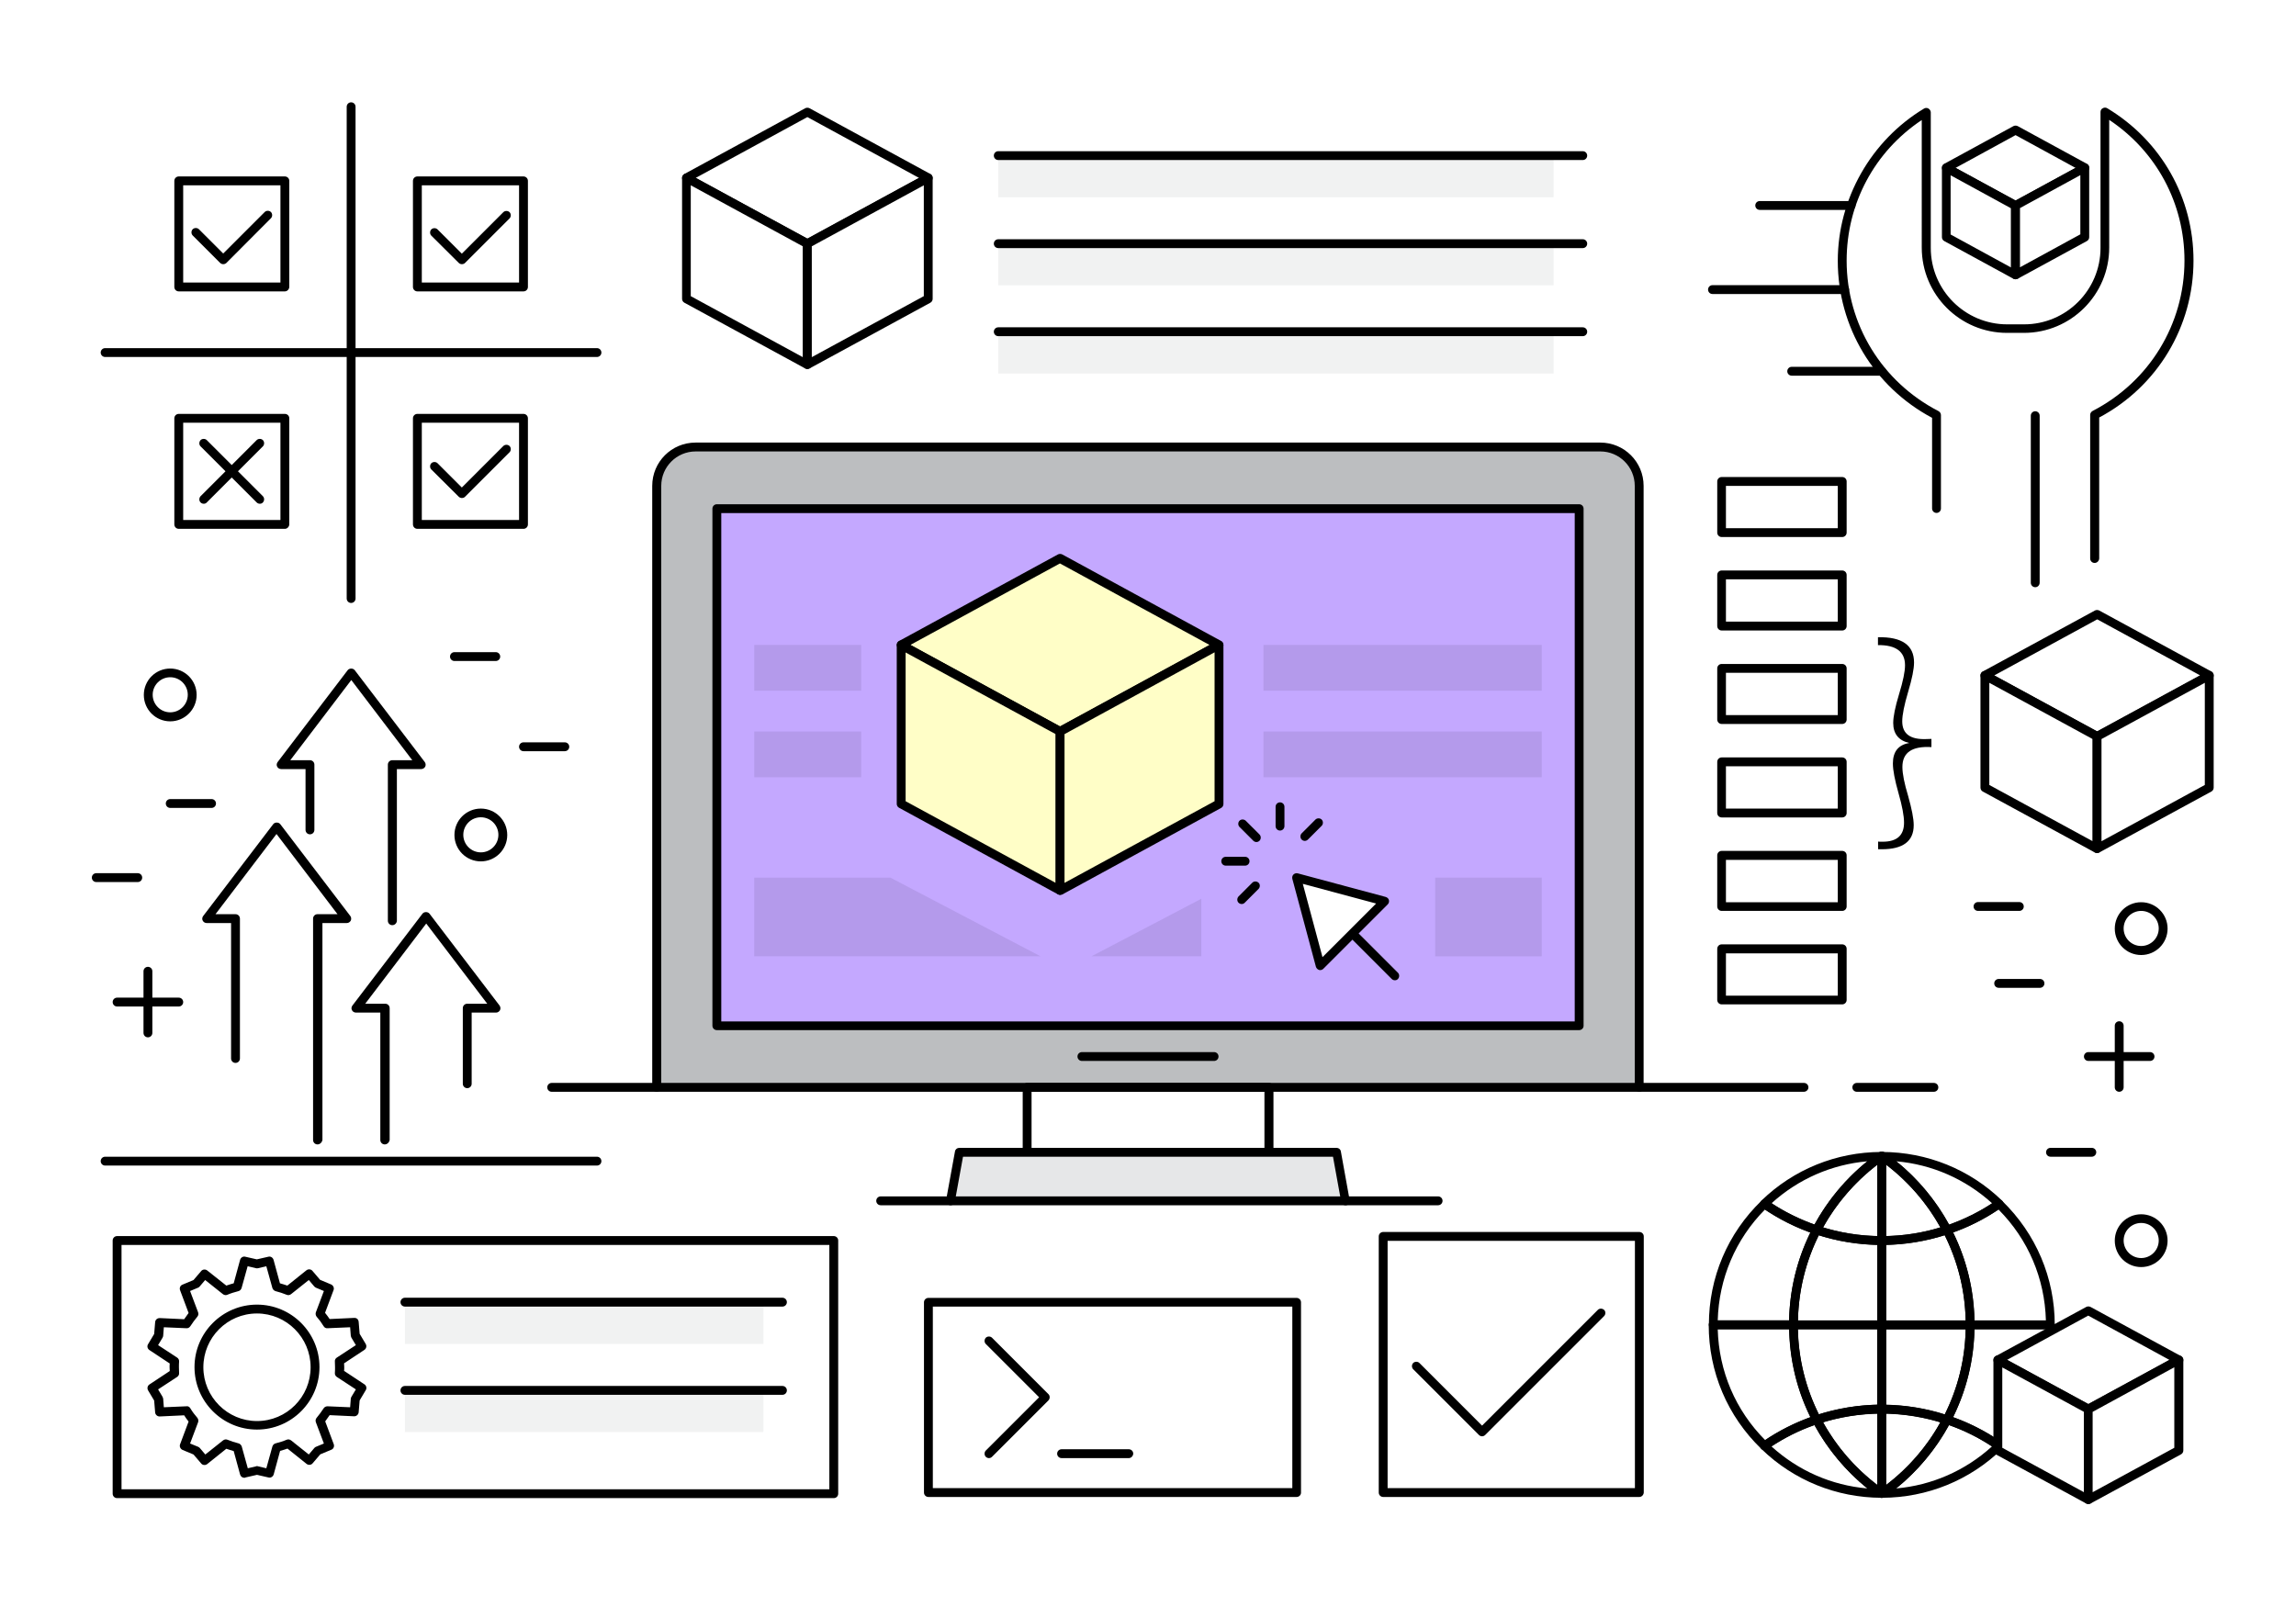 <?xml version="1.0" encoding="utf-8"?>
<!-- Generator: Adobe Illustrator 16.0.0, SVG Export Plug-In . SVG Version: 6.00 Build 0)  -->
<!DOCTYPE svg PUBLIC "-//W3C//DTD SVG 1.1//EN" "http://www.w3.org/Graphics/SVG/1.1/DTD/svg11.dtd">
<svg version="1.1" id="Layer_1" xmlns="http://www.w3.org/2000/svg" xmlns:xlink="http://www.w3.org/1999/xlink" x="0px" y="0px"
	 width="1400px" height="980px" viewBox="0 0 1400 980" enable-background="new 0 0 1400 980" xml:space="preserve">
<g>
	<g>
		<g>
			<rect fill="#FFFFFF" width="1400" height="980"/>
		</g>
	</g>
	<g>
		<path fill="#BCBEC0" d="M999.6,663.1V296.3c0-13.1-10.7-23.7-23.7-23.7H424.2c-13,0-23.7,10.7-23.7,23.7v366.8H999.6z"/>
		<path d="M999.6,665.8H400.4c-1.5,0-2.7-1.2-2.7-2.7V296.3c0-14.6,11.8-26.4,26.4-26.4h551.7c14.6,0,26.4,11.8,26.4,26.4v366.8
			C1002.2,664.6,1001,665.8,999.6,665.8z M403.1,660.4h593.7V296.3c0-11.6-9.4-21-21-21H424.2c-11.6,0-21,9.4-21,21V660.4z"/>
	</g>
	<g>
		<rect x="437.1" y="310.2" fill="#C4A8FF" width="525.8" height="315.4"/>
		<path d="M962.9,628.2H437.1c-1.5,0-2.7-1.2-2.7-2.7V310.2c0-1.5,1.2-2.7,2.7-2.7h525.8c1.5,0,2.7,1.2,2.7,2.7v315.4
			C965.6,627,964.4,628.2,962.9,628.2z M439.8,622.9h520.4v-310H439.8V622.9z"/>
	</g>
	<g>
		<g>
			<polygon fill="#FFFEC7" points="549.5,393.3 646.4,446.1 743.2,393.3 646.4,340.6 			"/>
			<path d="M646.4,448.8c-0.4,0-0.9-0.1-1.3-0.3l-96.9-52.8c-0.9-0.5-1.4-1.4-1.4-2.4s0.5-1.9,1.4-2.4l96.9-52.8
				c0.8-0.4,1.8-0.4,2.6,0l96.9,52.8c0.9,0.5,1.4,1.4,1.4,2.4s-0.5,1.9-1.4,2.4l-96.9,52.8C647.3,448.7,646.8,448.8,646.4,448.8z
				 M555.1,393.3l91.2,49.7l91.2-49.7l-91.2-49.7L555.1,393.3z"/>
		</g>
		<g>
			<polygon fill="#FFFEC7" points="549.5,393.3 549.5,490.2 646.4,543 646.4,446.1 			"/>
			<path d="M646.4,545.7c-0.4,0-0.9-0.1-1.3-0.3l-96.9-52.8c-0.9-0.5-1.4-1.4-1.4-2.4v-96.9c0-0.9,0.5-1.8,1.3-2.3
				c0.8-0.5,1.8-0.5,2.7-0.1l96.9,52.8c0.9,0.5,1.4,1.4,1.4,2.4V543c0,1-0.5,1.8-1.3,2.3C647.3,545.5,646.9,545.7,646.4,545.7z
				 M552.2,488.6l91.5,49.8v-90.7l-91.5-49.8V488.6z"/>
		</g>
		<g>
			<polygon fill="#FFFEC7" points="646.4,543 743.2,490.2 743.2,393.3 646.4,446.1 			"/>
			<path d="M646.4,545.7c-0.5,0-0.9-0.1-1.4-0.4c-0.8-0.5-1.3-1.4-1.3-2.3v-96.9c0-1,0.5-1.9,1.4-2.4L742,391
				c0.8-0.4,1.8-0.4,2.7,0.1c0.8,0.5,1.3,1.4,1.3,2.3v96.9c0,1-0.5,1.9-1.4,2.4l-96.9,52.8C647.3,545.5,646.8,545.7,646.4,545.7z
				 M649.1,447.7v90.7l91.5-49.8v-90.8L649.1,447.7z"/>
		</g>
	</g>
	<g>
		<g>
			<polygon fill="#FFFFFF" points="418.5,108.5 492.3,148.6 566,108.5 492.3,68.3 			"/>
			<path d="M492.3,151.3c-0.4,0-0.9-0.1-1.3-0.3l-73.7-40.1c-0.9-0.5-1.4-1.4-1.4-2.4s0.5-1.9,1.4-2.4L491,66c0.8-0.4,1.8-0.4,2.6,0
				l73.7,40.1c0.9,0.5,1.4,1.4,1.4,2.4s-0.5,1.9-1.4,2.4L493.6,151C493.2,151.2,492.7,151.3,492.3,151.3z M424.2,108.5l68.1,37.1
				l68.1-37.1l-68.1-37.1L424.2,108.5z"/>
		</g>
		<g>
			<polygon fill="#FFFFFF" points="418.5,108.5 418.5,182.2 492.3,222.3 492.3,148.6 			"/>
			<path d="M492.3,225c-0.4,0-0.9-0.1-1.3-0.3l-73.7-40.1c-0.9-0.5-1.4-1.4-1.4-2.4v-73.7c0-0.9,0.5-1.8,1.3-2.3
				c0.8-0.5,1.8-0.5,2.7-0.1l73.7,40.1c0.9,0.5,1.4,1.4,1.4,2.4v73.7c0,1-0.5,1.8-1.3,2.3C493.2,224.9,492.7,225,492.3,225z
				 M421.2,180.6l68.3,37.2v-67.6L421.2,113V180.6z"/>
		</g>
		<g>
			<polygon fill="#FFFFFF" points="492.3,222.3 566,182.2 566,108.5 492.3,148.6 			"/>
			<path d="M492.3,225c-0.5,0-0.9-0.1-1.4-0.4c-0.8-0.5-1.3-1.4-1.3-2.3v-73.7c0-1,0.5-1.9,1.4-2.4l73.7-40.1
				c0.8-0.4,1.8-0.4,2.7,0.1c0.8,0.5,1.3,1.4,1.3,2.3v73.7c0,1-0.5,1.9-1.4,2.4l-73.7,40.1C493.1,224.9,492.7,225,492.3,225z
				 M495,150.2v67.6l68.3-37.2V113L495,150.2z"/>
		</g>
	</g>
	<g>
		<g>
			<polygon fill="#FFFFFF" points="1210.4,411.9 1278.7,449.1 1347.1,411.9 1278.7,374.7 			"/>
			<path d="M1278.7,451.8c-0.4,0-0.9-0.1-1.3-0.3l-68.4-37.2c-0.9-0.5-1.4-1.4-1.4-2.4c0-1,0.5-1.9,1.4-2.4l68.4-37.2
				c0.8-0.4,1.8-0.4,2.6,0l68.4,37.2c0.9,0.5,1.4,1.4,1.4,2.4c0,1-0.5,1.9-1.4,2.4l-68.4,37.2
				C1279.6,451.7,1279.2,451.8,1278.7,451.8z M1216,411.9l62.8,34.2l62.8-34.2l-62.8-34.2L1216,411.9z"/>
		</g>
		<g>
			<polygon fill="#FFFFFF" points="1210.4,411.9 1210.4,480.3 1278.7,517.5 1278.7,449.1 			"/>
			<path d="M1278.7,520.2c-0.4,0-0.9-0.1-1.3-0.3l-68.4-37.2c-0.9-0.5-1.4-1.4-1.4-2.4v-68.4c0-0.9,0.5-1.8,1.3-2.3
				c0.8-0.5,1.8-0.5,2.7-0.1l68.4,37.2c0.9,0.5,1.4,1.4,1.4,2.4v68.4c0,1-0.5,1.8-1.3,2.3C1279.7,520.1,1279.2,520.2,1278.7,520.2z
				 M1213,478.7l63,34.3v-62.3l-63-34.3V478.7z"/>
		</g>
		<g>
			<polygon fill="#FFFFFF" points="1278.7,517.5 1347.1,480.3 1347.1,411.9 1278.7,449.1 			"/>
			<path d="M1278.7,520.2c-0.5,0-1-0.1-1.4-0.4c-0.8-0.5-1.3-1.4-1.3-2.3v-68.4c0-1,0.5-1.9,1.4-2.4l68.4-37.2
				c0.8-0.4,1.8-0.4,2.7,0.1c0.8,0.5,1.3,1.4,1.3,2.3v68.4c0,1-0.5,1.9-1.4,2.4l-68.4,37.2C1279.6,520.1,1279.2,520.2,1278.7,520.2z
				 M1281.4,450.7V513l63-34.3v-62.3L1281.4,450.7z"/>
		</g>
	</g>
	<g>
		<g>
			<path d="M850.5,597.8c-0.7,0-1.4-0.3-1.9-0.8l-25.9-25.9c-1-1-1-2.8,0-3.8c1-1,2.7-1,3.8,0l25.9,25.9c1,1,1,2.8,0,3.8
				C851.9,597.6,851.2,597.8,850.5,597.8z"/>
		</g>
		<g>
			<polygon fill="#FFFFFF" points="805,588.9 790.6,535.2 844.3,549.6 			"/>
			<path d="M805,591.6c-0.2,0-0.5,0-0.7-0.1c-0.9-0.3-1.6-1-1.9-1.9L788,535.9c-0.2-0.9,0-1.9,0.7-2.6s1.7-0.9,2.6-0.7L845,547
				c0.9,0.3,1.7,1,1.9,1.9c0.2,0.9,0,1.9-0.7,2.6l-39.3,39.3C806.4,591.3,805.7,591.6,805,591.6z M794.4,539l12,44.7l32.7-32.7
				L794.4,539z"/>
		</g>
		<g>
			<path d="M766.1,513.5c-0.7,0-1.4-0.3-1.9-0.8l-8.4-8.4c-1-1-1-2.8,0-3.8c1-1,2.7-1,3.8,0l8.4,8.4c1,1,1,2.8,0,3.8
				C767.5,513.2,766.8,513.5,766.1,513.5z"/>
		</g>
		<g>
			<path d="M795.6,512.8c-0.7,0-1.4-0.3-1.9-0.8c-1-1-1-2.8,0-3.8l8.4-8.4c1-1,2.8-1,3.8,0c1,1,1,2.8,0,3.8l-8.4,8.4
				C797,512.5,796.3,512.8,795.6,512.8z"/>
		</g>
		<g>
			<path d="M757.1,551.3c-0.7,0-1.4-0.3-1.9-0.8c-1-1-1-2.7,0-3.8l8.4-8.4c1-1,2.7-1,3.8,0s1,2.8,0,3.8l-8.4,8.4
				C758.4,551.1,757.8,551.3,757.1,551.3z"/>
		</g>
		<g>
			<path d="M780.5,506.5c-1.5,0-2.7-1.2-2.7-2.7V492c0-1.5,1.2-2.7,2.7-2.7c1.5,0,2.7,1.2,2.7,2.7v11.8
				C783.2,505.3,782,506.5,780.5,506.5z"/>
		</g>
		<g>
			<path d="M759.2,527.9h-11.8c-1.5,0-2.7-1.2-2.7-2.7c0-1.5,1.2-2.7,2.7-2.7h11.8c1.5,0,2.7,1.2,2.7,2.7
				C761.9,526.7,760.7,527.9,759.2,527.9z"/>
		</g>
	</g>
	<g>
		<path d="M740.3,647h-80.6c-1.5,0-2.7-1.2-2.7-2.7s1.2-2.7,2.7-2.7h80.6c1.5,0,2.7,1.2,2.7,2.7S741.8,647,740.3,647z"/>
	</g>
	<g>
		<path d="M773.7,705.4H626.3c-1.5,0-2.7-1.2-2.7-2.7v-39.6c0-1.5,1.2-2.7,2.7-2.7h147.5c1.5,0,2.7,1.2,2.7,2.7v39.6
			C776.4,704.2,775.2,705.4,773.7,705.4z M629,700.1H771v-34.3H629V700.1z"/>
	</g>
	<g>
		<polygon fill="#E6E7E8" points="820.4,732.3 579.6,732.3 585,702.8 815,702.8 		"/>
		<path d="M820.5,735c0,0-0.1,0-0.1,0H579.6c-0.8,0-1.6-0.4-2.1-1c-0.5-0.6-0.7-1.4-0.6-2.2l5.4-29.6c0.2-1.3,1.3-2.2,2.6-2.2H815
			c1.3,0,2.4,0.9,2.6,2.2l5.2,28.8c0.2,0.4,0.3,0.8,0.3,1.2C823.2,733.8,822,735,820.5,735z M582.8,729.6h234.4l-4.4-24.2H587.2
			L582.8,729.6z"/>
	</g>
	<g>
		<path d="M1099.9,665.8H999.6c-1.5,0-2.7-1.2-2.7-2.7s1.2-2.7,2.7-2.7h100.4c1.5,0,2.7,1.2,2.7,2.7S1101.4,665.8,1099.9,665.8z"/>
	</g>
	<g>
		<path d="M1179.2,665.8h-47c-1.5,0-2.7-1.2-2.7-2.7s1.2-2.7,2.7-2.7h47c1.5,0,2.7,1.2,2.7,2.7S1180.7,665.8,1179.2,665.8z"/>
	</g>
	<g>
		<path d="M400.4,665.8h-64c-1.5,0-2.7-1.2-2.7-2.7s1.2-2.7,2.7-2.7h64c1.5,0,2.7,1.2,2.7,2.7S401.9,665.8,400.4,665.8z"/>
	</g>
	<g>
		<path d="M876.9,735h-56.5c-1.5,0-2.7-1.2-2.7-2.7c0-1.5,1.2-2.7,2.7-2.7h56.5c1.5,0,2.7,1.2,2.7,2.7
			C879.6,733.8,878.4,735,876.9,735z"/>
	</g>
	<g>
		<path d="M579.6,735H537c-1.5,0-2.7-1.2-2.7-2.7c0-1.5,1.2-2.7,2.7-2.7h42.5c1.5,0,2.7,1.2,2.7,2.7
			C582.3,733.8,581.1,735,579.6,735z"/>
	</g>
	<g>
		<rect x="770.4" y="393.3" fill="#B49AEB" width="169.7" height="27.9"/>
	</g>
	<g>
		<rect x="770.4" y="446.1" fill="#B49AEB" width="169.7" height="27.9"/>
	</g>
	<g>
		<rect x="459.9" y="393.3" fill="#B49AEB" width="65.2" height="27.9"/>
	</g>
	<g>
		<rect x="459.9" y="446.1" fill="#B49AEB" width="65.2" height="27.9"/>
	</g>
	<g>
		<polygon fill="#B49AEB" points="634.5,583.2 459.9,583.2 459.9,535.2 542.9,535.2 		"/>
	</g>
	<g>
		<polygon fill="#B49AEB" points="732.5,548.1 665.5,583.2 732.5,583.2 		"/>
	</g>
	<g>
		<rect x="875.1" y="535.2" fill="#B49AEB" width="65" height="48"/>
	</g>
	<g>
		<rect x="608.7" y="94.9" fill="#F1F2F2" width="338.6" height="25.4"/>
	</g>
	<g>
		<rect x="608.7" y="148.6" fill="#F1F2F2" width="338.6" height="25.4"/>
	</g>
	<g>
		<rect x="608.7" y="202.4" fill="#F1F2F2" width="338.6" height="25.4"/>
	</g>
	<g>
		<path d="M965.1,97.6H608.7c-1.5,0-2.7-1.2-2.7-2.7c0-1.5,1.2-2.7,2.7-2.7h356.4c1.5,0,2.7,1.2,2.7,2.7
			C967.8,96.4,966.6,97.6,965.1,97.6z"/>
	</g>
	<g>
		<path d="M965.1,151.3H608.7c-1.5,0-2.7-1.2-2.7-2.7c0-1.5,1.2-2.7,2.7-2.7h356.4c1.5,0,2.7,1.2,2.7,2.7
			C967.8,150.1,966.6,151.3,965.1,151.3z"/>
	</g>
	<g>
		<path d="M965.1,205H608.7c-1.5,0-2.7-1.2-2.7-2.7c0-1.5,1.2-2.7,2.7-2.7h356.4c1.5,0,2.7,1.2,2.7,2.7
			C967.8,203.8,966.6,205,965.1,205z"/>
	</g>
	<g>
		<path d="M1123.3,327.5h-73.5c-1.5,0-2.7-1.2-2.7-2.7v-31.2c0-1.5,1.2-2.7,2.7-2.7h73.5c1.5,0,2.7,1.2,2.7,2.7v31.2
			C1126,326.3,1124.8,327.5,1123.3,327.5z M1052.4,322.1h68.2v-25.8h-68.2V322.1z"/>
	</g>
	<g>
		<path d="M1123.3,384.5h-73.5c-1.5,0-2.7-1.2-2.7-2.7v-31.2c0-1.5,1.2-2.7,2.7-2.7h73.5c1.5,0,2.7,1.2,2.7,2.7v31.2
			C1126,383.3,1124.8,384.5,1123.3,384.5z M1052.4,379.1h68.2v-25.8h-68.2V379.1z"/>
	</g>
	<g>
		<path d="M1123.3,441.5h-73.5c-1.5,0-2.7-1.2-2.7-2.7v-31.2c0-1.5,1.2-2.7,2.7-2.7h73.5c1.5,0,2.7,1.2,2.7,2.7v31.2
			C1126,440.3,1124.8,441.5,1123.3,441.5z M1052.4,436.1h68.2v-25.8h-68.2V436.1z"/>
	</g>
	<g>
		<path d="M1123.3,498.5h-73.5c-1.5,0-2.7-1.2-2.7-2.7v-31.2c0-1.5,1.2-2.7,2.7-2.7h73.5c1.5,0,2.7,1.2,2.7,2.7v31.2
			C1126,497.3,1124.8,498.5,1123.3,498.5z M1052.4,493.1h68.2v-25.8h-68.2V493.1z"/>
	</g>
	<g>
		<path d="M1123.3,555.5h-73.5c-1.5,0-2.7-1.2-2.7-2.7v-31.2c0-1.5,1.2-2.7,2.7-2.7h73.5c1.5,0,2.7,1.2,2.7,2.7v31.2
			C1126,554.3,1124.8,555.5,1123.3,555.5z M1052.4,550.2h68.2v-25.8h-68.2V550.2z"/>
	</g>
	<g>
		<path d="M1123.3,612.5h-73.5c-1.5,0-2.7-1.2-2.7-2.7v-31.2c0-1.5,1.2-2.7,2.7-2.7h73.5c1.5,0,2.7,1.2,2.7,2.7v31.2
			C1126,611.3,1124.8,612.5,1123.3,612.5z M1052.4,607.2h68.2v-25.8h-68.2V607.2z"/>
	</g>
	<g>
		<g>
			<path d="M1145.2,513.2c0.5,0.1,0.9,0.1,1.4,0.1c0.5,0,0.9,0,1.4,0c8.7,0,13-3.9,13-11.6c0-4.1-1.1-10.1-3.4-18.1
				c-2.2-7.8-3.4-13.8-3.4-18c0-7.2,3.3-11.4,10-12.5c-6.5-1.5-9.8-5.6-9.8-12.2c0-3.9,1.2-9.8,3.6-17.7c2.4-7.8,3.6-13.7,3.6-17.5
				c0-8.3-5.5-12.4-16.5-12.3v-4.8c14.7-0.3,22,4.9,22,15.4c0,3.9-1.2,9.9-3.6,17.9c-2.4,8.1-3.6,14.1-3.6,18
				c0,7.6,4.9,11.2,14.7,10.8l3.1-0.1v5c-11.8-0.7-17.7,3.3-17.7,12.1c0,4.2,1.2,10.1,3.5,17.7c2.2,7.9,3.4,13.8,3.4,17.8
				c0,9.8-6.5,14.7-19.5,14.7h-2.2V513.2z"/>
		</g>
	</g>
	<g>
		<g>
			<rect x="109" y="110.3" fill="#FFFFFF" width="64.7" height="64.7"/>
			<path d="M173.7,177.7H109c-1.5,0-2.7-1.2-2.7-2.7v-64.7c0-1.5,1.2-2.7,2.7-2.7h64.7c1.5,0,2.7,1.2,2.7,2.7V175
				C176.3,176.5,175.1,177.7,173.7,177.7z M111.7,172.3H171V113h-59.3V172.3z"/>
		</g>
		<g>
			<rect x="254.5" y="110.3" fill="#FFFFFF" width="64.7" height="64.7"/>
			<path d="M319.2,177.7h-64.7c-1.5,0-2.7-1.2-2.7-2.7v-64.7c0-1.5,1.2-2.7,2.7-2.7h64.7c1.5,0,2.7,1.2,2.7,2.7V175
				C321.9,176.5,320.7,177.7,319.2,177.7z M257.2,172.3h59.3V113h-59.3V172.3z"/>
		</g>
		<g>
			<rect x="109" y="255.1" fill="#FFFFFF" width="64.7" height="64.7"/>
			<path d="M173.7,322.5H109c-1.5,0-2.7-1.2-2.7-2.7v-64.7c0-1.5,1.2-2.7,2.7-2.7h64.7c1.5,0,2.7,1.2,2.7,2.7v64.7
				C176.3,321.3,175.1,322.5,173.7,322.5z M111.7,317.1H171v-59.3h-59.3V317.1z"/>
		</g>
		<g>
			<rect x="254.5" y="255.1" fill="#FFFFFF" width="64.7" height="64.7"/>
			<path d="M319.2,322.5h-64.7c-1.5,0-2.7-1.2-2.7-2.7v-64.7c0-1.5,1.2-2.7,2.7-2.7h64.7c1.5,0,2.7,1.2,2.7,2.7v64.7
				C321.9,321.3,320.7,322.5,319.2,322.5z M257.2,317.1h59.3v-59.3h-59.3V317.1z"/>
		</g>
		<g>
			<path d="M364,217.7H64.1c-1.5,0-2.7-1.2-2.7-2.7c0-1.5,1.2-2.7,2.7-2.7H364c1.5,0,2.7,1.2,2.7,2.7
				C366.7,216.5,365.5,217.7,364,217.7z"/>
		</g>
		<g>
			<path d="M214.1,367.7c-1.5,0-2.7-1.2-2.7-2.7V65.1c0-1.5,1.2-2.7,2.7-2.7c1.5,0,2.7,1.2,2.7,2.7V365
				C216.8,366.5,215.6,367.7,214.1,367.7z"/>
		</g>
		<g>
			<polyline fill="#FFFFFF" points="119.4,141.8 136.1,158.5 163.2,131.3 			"/>
			<path d="M136.1,161.1c-0.7,0-1.4-0.3-1.9-0.8l-16.7-16.7c-1-1-1-2.8,0-3.8c1-1,2.8-1,3.8,0l14.8,14.8l25.3-25.3c1-1,2.8-1,3.8,0
				c1,1,1,2.8,0,3.8L138,160.4C137.4,160.9,136.8,161.1,136.1,161.1z"/>
		</g>
		<g>
			<polyline fill="#FFFFFF" points="264.9,141.8 281.6,158.5 308.8,131.3 			"/>
			<path d="M281.6,161.1c-0.7,0-1.4-0.3-1.9-0.8L263,143.7c-1-1-1-2.8,0-3.8c1-1,2.8-1,3.8,0l14.8,14.8l25.3-25.3c1-1,2.8-1,3.8,0
				c1,1,1,2.8,0,3.8l-27.2,27.2C283,160.9,282.3,161.1,281.6,161.1z"/>
		</g>
		<g>
			<polyline fill="#FFFFFF" points="264.9,284.4 281.6,301.1 308.8,273.9 			"/>
			<path d="M281.6,303.7c-0.7,0-1.4-0.3-1.9-0.8L263,286.3c-1-1-1-2.8,0-3.8c1-1,2.8-1,3.8,0l14.8,14.8l25.3-25.3c1-1,2.8-1,3.8,0
				c1,1,1,2.8,0,3.8L283.5,303C283,303.5,282.3,303.7,281.6,303.7z"/>
		</g>
		<g>
			<g>
				<path d="M158.4,307.2c-0.7,0-1.4-0.3-1.9-0.8l-34.2-34.2c-1-1-1-2.7,0-3.8c1-1,2.8-1,3.8,0l34.2,34.2c1,1,1,2.8,0,3.8
					C159.8,307,159.1,307.2,158.4,307.2z"/>
			</g>
			<g>
				<path d="M124.2,307.2c-0.7,0-1.4-0.3-1.9-0.8c-1-1-1-2.7,0-3.8l34.2-34.2c1-1,2.8-1,3.8,0c1,1,1,2.8,0,3.8l-34.2,34.2
					C125.6,307,124.9,307.2,124.2,307.2z"/>
			</g>
		</g>
	</g>
	<g>
		<g>
			<g>
				<polygon fill="#FFFFFF" points="1186.8,102.4 1229,125.3 1271.2,102.4 1229,79.4 				"/>
				<path d="M1229,128c-0.4,0-0.9-0.1-1.3-0.3l-42.2-23c-0.9-0.5-1.4-1.4-1.4-2.4c0-1,0.5-1.9,1.4-2.4l42.2-23
					c0.8-0.4,1.8-0.4,2.6,0l42.2,23c0.9,0.5,1.4,1.4,1.4,2.4c0,1-0.5,1.9-1.4,2.4l-42.2,23C1229.9,127.9,1229.4,128,1229,128z
					 M1192.4,102.4l36.6,19.9l36.6-19.9L1229,82.4L1192.4,102.4z"/>
			</g>
			<g>
				<polygon fill="#FFFFFF" points="1186.8,102.4 1186.8,144.6 1229,167.6 1229,125.3 				"/>
				<path d="M1229,170.3c-0.4,0-0.9-0.1-1.3-0.3l-42.2-23c-0.9-0.5-1.4-1.4-1.4-2.4v-42.2c0-1,0.5-1.8,1.3-2.3
					c0.8-0.5,1.8-0.5,2.7-0.1l42.2,23c0.9,0.5,1.4,1.4,1.4,2.4v42.2c0,0.9-0.5,1.8-1.3,2.3C1229.9,170.1,1229.5,170.3,1229,170.3z
					 M1189.4,143l36.8,20.1v-36.1l-36.8-20.1V143z"/>
			</g>
			<g>
				<polygon fill="#FFFFFF" points="1229,167.6 1271.2,144.6 1271.2,102.4 1229,125.3 				"/>
				<path d="M1229,170.3c-0.5,0-1-0.1-1.4-0.4c-0.8-0.5-1.3-1.4-1.3-2.3v-42.2c0-1,0.5-1.9,1.4-2.4l42.2-23c0.8-0.4,1.8-0.4,2.7,0.1
					s1.3,1.4,1.3,2.3v42.2c0,1-0.5,1.9-1.4,2.4l-42.2,23C1229.9,170.1,1229.4,170.3,1229,170.3z M1231.7,126.9V163l36.8-20.1v-36.1
					L1231.7,126.9z"/>
			</g>
		</g>
		<g>
			<path fill="#FFFFFF" d="M1277.2,340.6V253c34.1-17.5,57.5-53,57.5-94c0-38.5-20.6-72.2-51.3-90.6v82.7
				c0,27.2-22.1,49.3-49.3,49.3h-10.3c-27.2,0-49.3-22.1-49.3-49.3V68.3c-30.7,18.5-51.3,52.2-51.3,90.6c0,41,23.4,76.5,57.5,94v57"
				/>
			<path d="M1277.2,343.3c-1.5,0-2.7-1.2-2.7-2.7V253c0-1,0.6-1.9,1.5-2.4c34.5-17.8,56-52.9,56-91.7c0-34.9-17.1-66.6-45.9-85.8
				v77.9c0,28.7-23.3,52-52,52h-10.3c-28.7,0-52-23.3-52-52V73.2C1143,92.4,1126,124.1,1126,159c0,38.8,21.5,73.9,56,91.7
				c0.9,0.5,1.5,1.4,1.5,2.4v57c0,1.5-1.2,2.7-2.7,2.7c-1.5,0-2.7-1.2-2.7-2.7v-55.3c-35.5-18.9-57.5-55.4-57.5-95.7
				c0-37.8,20.2-73.4,52.6-92.9c0.8-0.5,1.9-0.5,2.7,0c0.8,0.5,1.4,1.4,1.4,2.3v82.7c0,25.7,20.9,46.6,46.6,46.6h10.3
				c25.7,0,46.6-20.9,46.6-46.6V68.3c0-1,0.5-1.9,1.4-2.3c0.8-0.5,1.9-0.5,2.7,0c32.9,19.8,52.6,54.5,52.6,92.9
				c0,40.3-22,76.8-57.5,95.7v86C1279.9,342.1,1278.7,343.3,1277.2,343.3z"/>
		</g>
		<g>
			<path d="M1241,358.1c-1.5,0-2.7-1.2-2.7-2.7V253.5c0-1.5,1.2-2.7,2.7-2.7s2.7,1.2,2.7,2.7v101.8
				C1243.7,356.9,1242.5,358.1,1241,358.1z"/>
		</g>
	</g>
	<g>
		<path d="M1128.7,128h-55.7c-1.5,0-2.7-1.2-2.7-2.7c0-1.5,1.2-2.7,2.7-2.7h55.7c1.5,0,2.7,1.2,2.7,2.7
			C1131.4,126.8,1130.2,128,1128.7,128z"/>
	</g>
	<g>
		<path d="M1124.8,179.3h-80.6c-1.5,0-2.7-1.2-2.7-2.7c0-1.5,1.2-2.7,2.7-2.7h80.6c1.5,0,2.7,1.2,2.7,2.7
			C1127.5,178.1,1126.3,179.3,1124.8,179.3z"/>
	</g>
	<g>
		<path d="M1147.4,229.1h-54.9c-1.5,0-2.7-1.2-2.7-2.7c0-1.5,1.2-2.7,2.7-2.7h54.9c1.5,0,2.7,1.2,2.7,2.7
			C1150.1,227.9,1148.9,229.1,1147.4,229.1z"/>
	</g>
	<g>
		<path d="M364,710.8H64.1c-1.5,0-2.7-1.2-2.7-2.7c0-1.5,1.2-2.7,2.7-2.7H364c1.5,0,2.7,1.2,2.7,2.7
			C366.7,709.6,365.5,710.8,364,710.8z"/>
	</g>
	<g>
		<g>
			<path d="M193.6,697.9c-1.5,0-2.7-1.2-2.7-2.7v-135c0-1.5,1.2-2.7,2.7-2.7h12.2l-37.2-48.9l-37.2,48.9h12.2c1.5,0,2.7,1.2,2.7,2.7
				v85.3c0,1.5-1.2,2.7-2.7,2.7c-1.5,0-2.7-1.2-2.7-2.7v-82.6h-14.9c-1,0-2-0.6-2.4-1.5c-0.5-0.9-0.3-2,0.3-2.8l42.7-56
				c1-1.3,3.3-1.3,4.3,0l42.7,56c0.6,0.8,0.7,1.9,0.3,2.8c-0.5,0.9-1.4,1.5-2.4,1.5h-14.9v132.3
				C196.3,696.7,195.1,697.9,193.6,697.9z"/>
		</g>
		<g>
			<path d="M234.6,697.9c-1.5,0-2.7-1.2-2.7-2.7v-77.7H217c-1,0-2-0.6-2.4-1.5c-0.5-0.9-0.3-2,0.3-2.8l42.7-56c1-1.3,3.3-1.3,4.3,0
				l42.7,56c0.6,0.8,0.7,1.9,0.3,2.8c-0.5,0.9-1.4,1.5-2.4,1.5h-14.9v43.4c0,1.5-1.2,2.7-2.7,2.7c-1.5,0-2.7-1.2-2.7-2.7v-46.1
				c0-1.5,1.2-2.7,2.7-2.7h12.2l-37.2-48.9l-37.2,48.9h12.2c1.5,0,2.7,1.2,2.7,2.7v80.4C237.3,696.7,236.1,697.9,234.6,697.9z"/>
		</g>
		<g>
			<path d="M239.2,564.2c-1.5,0-2.7-1.2-2.7-2.7v-95.2c0-1.5,1.2-2.7,2.7-2.7h12.2l-37.2-48.9l-37.2,48.9H189c1.5,0,2.7,1.2,2.7,2.7
				v39.8c0,1.5-1.2,2.7-2.7,2.7c-1.5,0-2.7-1.2-2.7-2.7V469h-14.9c-1,0-2-0.6-2.4-1.5c-0.5-0.9-0.3-2,0.3-2.8l42.7-56
				c1-1.3,3.3-1.3,4.3,0l42.7,56c0.6,0.8,0.7,1.9,0.3,2.8c-0.5,0.9-1.4,1.5-2.4,1.5h-14.9v92.6C241.9,563,240.7,564.2,239.2,564.2z"
				/>
		</g>
	</g>
	<g>
		<path d="M302.3,403.1h-25.2c-1.5,0-2.7-1.2-2.7-2.7c0-1.5,1.2-2.7,2.7-2.7h25.2c1.5,0,2.7,1.2,2.7,2.7
			C305,401.9,303.8,403.1,302.3,403.1z"/>
	</g>
	<g>
		<path d="M344.4,458.1h-25.2c-1.5,0-2.7-1.2-2.7-2.7c0-1.5,1.2-2.7,2.7-2.7h25.2c1.5,0,2.7,1.2,2.7,2.7
			C347.1,456.9,345.9,458.1,344.4,458.1z"/>
	</g>
	<g>
		<path d="M1231.3,555.5h-25.2c-1.5,0-2.7-1.2-2.7-2.7c0-1.5,1.2-2.7,2.7-2.7h25.2c1.5,0,2.7,1.2,2.7,2.7
			C1234,554.3,1232.8,555.5,1231.3,555.5z"/>
	</g>
	<g>
		<path d="M84,537.9H58.7c-1.5,0-2.7-1.2-2.7-2.7c0-1.5,1.2-2.7,2.7-2.7H84c1.5,0,2.7,1.2,2.7,2.7C86.7,536.7,85.5,537.9,84,537.9z"
			/>
	</g>
	<g>
		<path d="M129,492.7h-25.2c-1.5,0-2.7-1.2-2.7-2.7s1.2-2.7,2.7-2.7H129c1.5,0,2.7,1.2,2.7,2.7S130.5,492.7,129,492.7z"/>
	</g>
	<g>
		<path d="M1243.9,602.4h-25.2c-1.5,0-2.7-1.2-2.7-2.7c0-1.5,1.2-2.7,2.7-2.7h25.2c1.5,0,2.7,1.2,2.7,2.7
			C1246.6,601.2,1245.4,602.4,1243.9,602.4z"/>
	</g>
	<g>
		<path d="M1275.5,705.4h-25.2c-1.5,0-2.7-1.2-2.7-2.7s1.2-2.7,2.7-2.7h25.2c1.5,0,2.7,1.2,2.7,2.7S1276.9,705.4,1275.5,705.4z"/>
	</g>
	<g>
		<path d="M293.2,525.3c-8.9,0-16.1-7.2-16.1-16.1s7.2-16.1,16.1-16.1s16.1,7.2,16.1,16.1S302.1,525.3,293.2,525.3z M293.2,498.4
			c-5.9,0-10.7,4.8-10.7,10.7s4.8,10.7,10.7,10.7s10.7-4.8,10.7-10.7S299.1,498.4,293.2,498.4z"/>
	</g>
	<g>
		<path d="M1305.6,582.4c-8.9,0-16.1-7.2-16.1-16.1s7.2-16.1,16.1-16.1s16.1,7.2,16.1,16.1S1314.5,582.4,1305.6,582.4z
			 M1305.6,555.5c-5.9,0-10.7,4.8-10.7,10.7s4.8,10.7,10.7,10.7s10.7-4.8,10.7-10.7S1311.5,555.5,1305.6,555.5z"/>
	</g>
	<g>
		<path d="M1305.6,772.7c-8.9,0-16.1-7.2-16.1-16.1s7.2-16.1,16.1-16.1s16.1,7.2,16.1,16.1S1314.5,772.7,1305.6,772.7z
			 M1305.6,745.8c-5.9,0-10.7,4.8-10.7,10.7s4.8,10.7,10.7,10.7s10.7-4.8,10.7-10.7S1311.5,745.8,1305.6,745.8z"/>
	</g>
	<g>
		<path d="M103.8,439.9c-8.9,0-16.1-7.2-16.1-16.1s7.2-16.1,16.1-16.1s16.1,7.2,16.1,16.1S112.6,439.9,103.8,439.9z M103.8,413
			c-5.9,0-10.7,4.8-10.7,10.7s4.8,10.7,10.7,10.7s10.7-4.8,10.7-10.7S109.7,413,103.8,413z"/>
	</g>
	<g>
		<g>
			<path d="M109,613.8H71.4c-1.5,0-2.7-1.2-2.7-2.7c0-1.5,1.2-2.7,2.7-2.7H109c1.5,0,2.7,1.2,2.7,2.7
				C111.7,612.6,110.5,613.8,109,613.8z"/>
		</g>
		<g>
			<path d="M90.2,632.6c-1.5,0-2.7-1.2-2.7-2.7v-37.6c0-1.5,1.2-2.7,2.7-2.7c1.5,0,2.7,1.2,2.7,2.7v37.6
				C92.9,631.4,91.7,632.6,90.2,632.6z"/>
		</g>
	</g>
	<g>
		<g>
			<path d="M1311,647h-37.6c-1.5,0-2.7-1.2-2.7-2.7s1.2-2.7,2.7-2.7h37.6c1.5,0,2.7,1.2,2.7,2.7S1312.5,647,1311,647z"/>
		</g>
		<g>
			<path d="M1292.2,665.8c-1.5,0-2.7-1.2-2.7-2.7v-37.6c0-1.5,1.2-2.7,2.7-2.7c1.5,0,2.7,1.2,2.7,2.7v37.6
				C1294.9,664.6,1293.7,665.8,1292.2,665.8z"/>
		</g>
	</g>
	<g>
		<g>
			<path d="M1250.2,810.6h-48.9c-1.5,0-2.7-1.2-2.7-2.7c0-19.9-4.7-39-13.8-56.6c-0.4-0.7-0.4-1.5-0.1-2.2c0.3-0.7,0.9-1.3,1.6-1.5
				c11-3.7,21.5-8.9,31.1-15.6c1-0.7,2.5-0.6,3.4,0.3c20.7,20.1,32.1,47,32.1,75.7C1252.9,809.4,1251.7,810.6,1250.2,810.6z
				 M1204,805.2h43.5c-0.7-25.6-10.8-49.4-28.9-67.6c-8.6,5.8-17.9,10.5-27.7,14C1199.2,768.4,1203.6,786.5,1204,805.2z"/>
		</g>
		<g>
			<path d="M1218.9,884.4c-0.5,0-1.1-0.2-1.5-0.5c-9.6-6.6-20-11.9-31.1-15.6c-0.7-0.3-1.3-0.8-1.6-1.5s-0.3-1.6,0.1-2.2
				c9.2-17.6,13.8-36.7,13.8-56.6c0-1.5,1.2-2.7,2.7-2.7h48.9c1.5,0,2.7,1.2,2.7,2.7c0,28.8-11.4,55.7-32.1,75.7
				C1220.3,884.1,1219.6,884.4,1218.9,884.4z M1190.9,864.2c9.8,3.5,19.1,8.2,27.7,14c18-18.2,28.2-42.1,28.9-67.6H1204
				C1203.6,829.4,1199.2,847.4,1190.9,864.2z"/>
		</g>
		<g>
			<path d="M1187.1,752.8c-1,0-1.9-0.5-2.4-1.4c-9.1-17.4-22.4-32.6-38.6-44c-1-0.7-1.4-1.9-1-3c0.4-1.1,1.3-1.8,2.6-1.9
				c27.4,0.1,53.4,10.6,73.1,29.7c0.6,0.6,0.9,1.3,0.8,2.1c-0.1,0.8-0.5,1.5-1.1,2c-10,7-20.9,12.5-32.5,16.3
				C1187.7,752.7,1187.4,752.8,1187.1,752.8z M1156.3,708.2c13.1,10.6,24.1,23.8,32.2,38.6c9.2-3.3,18-7.6,26.2-13
				C1198.4,719,1178,710.1,1156.3,708.2z"/>
		</g>
		<g>
			<path d="M1075.9,884.4c-0.7,0-1.4-0.3-1.9-0.8c-20.7-20-32.1-46.9-32.1-75.7c0-1.5,1.2-2.7,2.7-2.7h48.9c1.5,0,2.7,1.2,2.7,2.7
				c0,19.9,4.7,38.9,13.8,56.6c0.4,0.7,0.4,1.5,0.1,2.2s-0.9,1.3-1.6,1.5c-11.1,3.7-21.5,9-31.1,15.6
				C1077,884.2,1076.5,884.4,1075.9,884.4z M1047.4,810.6c0.7,25.6,10.8,49.4,28.9,67.6c8.6-5.8,17.9-10.5,27.7-14
				c-8.3-16.8-12.6-34.8-13-53.6H1047.4z"/>
		</g>
		<g>
			<path d="M1093.6,810.6h-48.9c-1.5,0-2.7-1.2-2.7-2.7c0-28.8,11.4-55.7,32.1-75.7c0.9-0.9,2.4-1,3.4-0.3
				c9.6,6.7,20.1,11.9,31.1,15.6c0.7,0.3,1.3,0.8,1.6,1.5c0.3,0.7,0.3,1.5-0.1,2.2c-9.2,17.7-13.8,36.7-13.8,56.6
				C1096.3,809.4,1095.1,810.6,1093.6,810.6z M1047.4,805.2h43.5c0.4-18.8,4.8-36.8,13-53.6c-9.7-3.5-19-8.2-27.7-14
				C1058.2,755.8,1048.1,779.7,1047.4,805.2z"/>
		</g>
		<g>
			<path d="M1107.7,868.5c-1,0-1.9-0.5-2.4-1.4c-9.6-18.4-14.4-38.3-14.4-59.1c0-1.5,1.2-2.7,2.7-2.7h53.8c1.5,0,2.7,1.2,2.7,2.7
				v51.4c0,1.5-1.2,2.7-2.7,2.7c-13.2,0-26.3,2.1-38.9,6.3C1108.3,868.4,1108,868.5,1107.7,868.5z M1096.3,810.6
				c0.4,18.2,4.7,35.6,12.8,51.9c11.6-3.6,23.6-5.6,35.7-5.9v-46H1096.3z"/>
		</g>
		<g>
			<path d="M1147.4,810.6h-53.8c-1.5,0-2.7-1.2-2.7-2.7c0-20.8,4.9-40.7,14.4-59.1c0.6-1.2,2-1.7,3.2-1.3
				c12.6,4.2,25.7,6.3,38.9,6.3c1.5,0,2.7,1.2,2.7,2.7v51.4C1150.1,809.4,1148.9,810.6,1147.4,810.6z M1096.3,805.2h48.4v-46
				c-12.1-0.3-24.1-2.2-35.7-5.9C1101,769.6,1096.7,787.1,1096.3,805.2z"/>
		</g>
		<g>
			<path d="M1201.3,810.6h-53.9c-1.5,0-2.7-1.2-2.7-2.7v-51.4c0-1.5,1.2-2.7,2.7-2.7c13.2,0,26.3-2.1,38.9-6.3
				c1.2-0.4,2.6,0.1,3.2,1.3c9.6,18.4,14.4,38.3,14.4,59.1C1204,809.4,1202.8,810.6,1201.3,810.6z M1150.1,805.2h48.5
				c-0.4-18.2-4.7-35.6-12.8-51.9c-11.6,3.6-23.6,5.6-35.7,5.9V805.2z"/>
		</g>
		<g>
			<path d="M1187.1,868.5c-0.3,0-0.6,0-0.9-0.1c-12.6-4.2-25.7-6.3-38.9-6.3c-1.5,0-2.7-1.2-2.7-2.7v-51.4c0-1.5,1.2-2.7,2.7-2.7
				h53.9c1.5,0,2.7,1.2,2.7,2.7c0,20.8-4.9,40.7-14.4,59.1C1189.1,867.9,1188.1,868.5,1187.1,868.5z M1150.1,856.7
				c12.1,0.3,24.1,2.2,35.7,5.9c8.1-16.3,12.4-33.7,12.8-51.9h-48.5V856.7z"/>
		</g>
		<g>
			<path d="M1107.7,752.8c-0.3,0-0.6,0-0.9-0.1c-11.5-3.8-22.4-9.3-32.5-16.3c-0.7-0.5-1.1-1.2-1.1-2c-0.1-0.8,0.2-1.6,0.8-2.2
				c19.7-19.1,45.6-29.6,73.1-29.7c0,0,0,0,0,0c1.2,0,2.2,0.8,2.6,1.9c0.4,1.1-0.1,2.3-1,3c-16.1,11.3-29.5,26.5-38.6,44
				C1109.6,752.2,1108.7,752.8,1107.7,752.8z M1080.2,733.8c8.2,5.4,17,9.7,26.2,13c8.1-14.8,19.1-28,32.2-38.6
				C1116.9,710.1,1096.5,719,1080.2,733.8z"/>
		</g>
		<g>
			<path d="M1147.7,707.8c-1.2,0-2.7-0.8-3-2c-0.3-1.2,0-2.4,1.1-3c0.8-0.5,2.2-0.7,3.1-0.2l-1.1,2.3l1.5-2c0.9,0.7,1.3,1.9,1,3
				C1149.9,707.1,1148.9,707.8,1147.7,707.8z"/>
		</g>
		<g>
			<path d="M1147.4,759.2c-13.8,0-27.4-2.2-40.6-6.6c-0.7-0.3-1.3-0.8-1.6-1.5s-0.3-1.6,0.1-2.3c9.5-18.2,23.4-34.1,40.3-45.9
				c1.7-1.2,4.5,0.2,4.5,2.2v51.4C1150.1,758,1148.9,759.2,1147.4,759.2z M1111.6,748.5c10.8,3.3,21.9,5.1,33.1,5.3v-43.6
				C1131.2,720.6,1119.9,733.7,1111.6,748.5z"/>
		</g>
		<g>
			<path d="M1147.4,759.2c-1.5,0-2.7-1.2-2.7-2.7v-51.4c0-1.5,1.2-2.7,2.7-2.7c0.6,0,1.4,0.2,1.8,0.5c16.9,11.8,30.8,27.7,40.3,45.9
				c0.4,0.7,0.4,1.5,0.1,2.2s-0.9,1.3-1.6,1.5C1174.9,757,1161.2,759.2,1147.4,759.2z M1150.1,710.2v43.6c11.2-0.2,22.4-2,33.1-5.3
				C1175,733.7,1163.7,720.5,1150.1,710.2z"/>
		</g>
		<g>
			<path d="M1147.7,913.4c-1.2,0-2.2-0.8-2.6-1.9c-0.4-1.1,0.1-2.3,1-3c16.1-11.3,29.5-26.5,38.6-44c0.6-1.2,2-1.7,3.2-1.3
				c11.6,3.9,22.5,9.3,32.5,16.3c0.7,0.5,1.1,1.2,1.1,2c0.1,0.8-0.2,1.6-0.8,2.2C1201.1,902.7,1175.2,913.3,1147.7,913.4
				C1147.7,913.4,1147.7,913.4,1147.7,913.4z M1188.4,869.1c-8.1,14.8-19.1,28-32.2,38.6c21.7-1.9,42.1-10.8,58.4-25.6
				C1206.5,876.7,1197.7,872.3,1188.4,869.1z"/>
		</g>
		<g>
			<path d="M1147.2,913.4C1147.1,913.4,1147.1,913.4,1147.2,913.4c-27.4-0.1-53.4-10.6-73.1-29.7c-0.6-0.6-0.9-1.3-0.8-2.2
				c0.1-0.8,0.5-1.5,1.1-2c10-6.9,20.9-12.4,32.5-16.3c1.3-0.4,2.6,0.1,3.2,1.3c9.1,17.5,22.4,32.7,38.6,44c1,0.7,1.4,1.9,1,3
				C1149.4,912.6,1148.3,913.4,1147.2,913.4z M1080.2,882.1c16.3,14.8,36.6,23.7,58.4,25.6c-13.1-10.6-24.1-23.8-32.2-38.6
				C1097.2,872.3,1088.4,876.7,1080.2,882.1z"/>
		</g>
		<g>
			<path d="M1147.3,913.5c-0.6,0-1.2-0.2-1.6-0.5l1.4-1.7l-1.5,1.7c-1.1-0.6-1.5-1.8-1.2-3c0.3-1.2,1.5-2,2.7-2h0.6
				c1.2,0,2.3,0.8,2.6,2c0.3,1.2-0.2,2.4-1.2,3C1148.6,913.3,1148,913.5,1147.3,913.5z"/>
		</g>
		<g>
			<path d="M1147.4,913.4h-0.3c-0.6,0-1.1-0.2-1.5-0.5c-16.8-11.8-30.8-27.7-40.3-45.9c-0.4-0.7-0.4-1.5-0.1-2.3
				c0.3-0.7,0.9-1.3,1.6-1.5c13.1-4.4,26.8-6.6,40.6-6.6c1.5,0,2.7,1.2,2.7,2.7v51.4C1150.1,912.2,1148.9,913.4,1147.4,913.4z
				 M1111.6,867.3c8.2,14.9,19.6,28,33.1,38.3V862C1133.5,862.3,1122.4,864.1,1111.6,867.3z"/>
		</g>
		<g>
			<path d="M1147.7,913.4h-0.3c-1.5,0-2.7-1.2-2.7-2.7v-51.4c0-1.5,1.2-2.7,2.7-2.7c13.8,0,27.4,2.2,40.6,6.6
				c0.7,0.3,1.3,0.8,1.6,1.5c0.3,0.7,0.3,1.6-0.1,2.3c-9.5,18.2-23.4,34.1-40.3,45.9C1148.8,913.2,1148.3,913.4,1147.7,913.4z
				 M1150.1,862v43.6c13.5-10.3,24.9-23.4,33.1-38.3C1172.5,864.1,1161.4,862.3,1150.1,862z"/>
		</g>
	</g>
	<g>
		<g>
			<polygon fill="#FFFFFF" points="1218.2,829.3 1273.4,859.4 1328.5,829.3 1273.4,799.3 			"/>
			<path d="M1273.4,862.1c-0.4,0-0.9-0.1-1.3-0.3l-55.2-30c-0.9-0.5-1.4-1.4-1.4-2.4c0-1,0.5-1.9,1.4-2.4l55.2-30
				c0.8-0.4,1.8-0.4,2.6,0l55.2,30c0.9,0.5,1.4,1.4,1.4,2.4c0,1-0.5,1.9-1.4,2.4l-55.2,30C1274.2,861.9,1273.8,862.1,1273.4,862.1z
				 M1223.8,829.3l49.5,27l49.5-27l-49.5-27L1223.8,829.3z"/>
		</g>
		<g>
			<polygon fill="#FFFFFF" points="1218.2,829.3 1218.2,884.5 1273.4,914.5 1273.4,859.4 			"/>
			<path d="M1273.4,917.2c-0.4,0-0.9-0.1-1.3-0.3l-55.2-30c-0.9-0.5-1.4-1.4-1.4-2.4v-55.2c0-0.9,0.5-1.8,1.3-2.3
				c0.8-0.5,1.8-0.5,2.7-0.1l55.2,30c0.9,0.5,1.4,1.4,1.4,2.4v55.2c0,0.9-0.5,1.8-1.3,2.3C1274.3,917.1,1273.8,917.2,1273.4,917.2z
				 M1220.9,882.9l49.8,27.1v-49l-49.8-27.1V882.9z"/>
		</g>
		<g>
			<polygon fill="#FFFFFF" points="1273.4,914.5 1328.5,884.5 1328.5,829.3 1273.4,859.4 			"/>
			<path d="M1273.4,917.2c-0.5,0-0.9-0.1-1.4-0.4c-0.8-0.5-1.3-1.4-1.3-2.3v-55.2c0-1,0.5-1.9,1.4-2.4l55.2-30
				c0.8-0.4,1.9-0.4,2.7,0.1c0.8,0.5,1.3,1.4,1.3,2.3v55.2c0,1-0.5,1.9-1.4,2.4l-55.2,30C1274.2,917.1,1273.8,917.2,1273.4,917.2z
				 M1276,861v49l49.8-27.1v-49.1L1276,861z"/>
		</g>
	</g>
	<g>
		<rect x="71.4" y="756.5" fill="#FFFFFF" width="437" height="154.4"/>
		<path d="M508.4,913.6h-437c-1.5,0-2.7-1.2-2.7-2.7V756.5c0-1.5,1.2-2.7,2.7-2.7h437c1.5,0,2.7,1.2,2.7,2.7v154.4
			C511.1,912.4,509.9,913.6,508.4,913.6z M74.1,908.2h431.6v-149H74.1V908.2z"/>
	</g>
	<g>
		<rect x="246.9" y="794.2" fill="#F1F2F2" width="218.6" height="25.4"/>
	</g>
	<g>
		<rect x="246.9" y="847.9" fill="#F1F2F2" width="218.6" height="25.4"/>
	</g>
	<g>
		<path d="M477.1,796.8H246.9c-1.5,0-2.7-1.2-2.7-2.7s1.2-2.7,2.7-2.7h230.2c1.5,0,2.7,1.2,2.7,2.7S478.6,796.8,477.1,796.8z"/>
	</g>
	<g>
		<path d="M477.1,850.6H246.9c-1.5,0-2.7-1.2-2.7-2.7s1.2-2.7,2.7-2.7h230.2c1.5,0,2.7,1.2,2.7,2.7S478.6,850.6,477.1,850.6z"/>
	</g>
	<g>
		<rect x="566.1" y="794.2" fill="#FFFFFF" width="224.5" height="116.1"/>
		<path d="M790.6,912.9H566.1c-1.5,0-2.7-1.2-2.7-2.7V794.2c0-1.5,1.2-2.7,2.7-2.7h224.5c1.5,0,2.7,1.2,2.7,2.7v116.1
			C793.3,911.7,792.1,912.9,790.6,912.9z M568.8,907.5h219.2V796.8H568.8V907.5z"/>
	</g>
	<g>
		<polyline fill="#FFFFFF" points="603,886.5 637.3,852.2 603,817.8 		"/>
		<path d="M603,889.2c-0.7,0-1.4-0.3-1.9-0.8c-1-1-1-2.8,0-3.8l32.5-32.5l-32.5-32.5c-1-1-1-2.7,0-3.8c1-1,2.8-1,3.8,0l34.4,34.4
			c1,1,1,2.7,0,3.8l-34.4,34.4C604.3,889,603.6,889.2,603,889.2z"/>
	</g>
	<g>
		<line fill="#FFFFFF" x1="647.3" y1="886.5" x2="688.3" y2="886.5"/>
		<path d="M688.3,889.2h-41c-1.5,0-2.7-1.2-2.7-2.7c0-1.5,1.2-2.7,2.7-2.7h41c1.5,0,2.7,1.2,2.7,2.7
			C690.9,888,689.7,889.2,688.3,889.2z"/>
	</g>
	<g>
		<path fill="#FFFFFF" d="M207,837.4c0.1-1.2,0.2-2.5,0.2-3.7c0-1.3-0.1-2.5-0.2-3.7l13.7-9l-4.1-6.7l-0.7-7.8l-16.4,0.7
			c-1.3-2.1-2.8-4.1-4.4-6l5.8-15.4l-7.2-3l-5.1-5.9L175.8,787c-2.3-0.9-4.7-1.7-7.1-2.3l-4.4-15.8l-7.6,1.8l-7.6-1.8l-4.4,15.8
			c-2.4,0.6-4.8,1.4-7.1,2.3l-12.8-10.2l-5.1,5.9l-7.2,3l5.8,15.4c-1.6,1.9-3.1,3.9-4.4,6l-16.4-0.7l-0.7,7.8l-4.1,6.7l13.7,9
			c-0.1,1.2-0.2,2.5-0.2,3.7c0,1.3,0.1,2.5,0.2,3.7l-13.7,9l4.1,6.7l0.7,7.8l16.4-0.7c1.3,2.1,2.8,4.1,4.4,6l-5.8,15.4l7.2,3
			l5.1,5.9l12.8-10.2c2.3,0.9,4.7,1.7,7.1,2.3l4.4,15.8l7.6-1.8l7.6,1.8l4.4-15.8c2.4-0.6,4.8-1.4,7.1-2.3l12.8,10.2l5.1-5.9l7.2-3
			l-5.8-15.4c1.6-1.9,3.1-3.9,4.4-6L216,861l0.7-7.8l4.1-6.7L207,837.4z M156.7,869.2c-19.6,0-35.4-15.9-35.4-35.4
			c0-19.6,15.9-35.4,35.4-35.4s35.4,15.9,35.4,35.4C192.1,853.3,176.2,869.2,156.7,869.2z"/>
		<path d="M149,901.2c-1.2,0-2.3-0.8-2.6-2l-3.9-14.3c-1.5-0.4-3-0.9-4.5-1.4l-11.6,9.3c-1.1,0.9-2.8,0.8-3.7-0.3L118,887l-6.7-2.8
			c-1.3-0.6-2-2.1-1.5-3.4l5.2-13.9c-1-1.2-1.9-2.5-2.7-3.8l-14.9,0.7c0,0-0.1,0-0.1,0c-1.4,0-2.6-1.1-2.7-2.5l-0.6-7.2l-3.7-6.2
			c-0.7-1.2-0.4-2.8,0.8-3.6l12.4-8.2c0-0.8-0.1-1.6-0.1-2.3c0-0.8,0-1.6,0.1-2.3l-12.4-8.2c-1.2-0.8-1.6-2.4-0.8-3.6l3.7-6.2
			l0.6-7.2c0.1-1.4,1.2-2.5,2.8-2.5l14.9,0.7c0.9-1.3,1.8-2.6,2.7-3.8l-5.2-13.9c-0.5-1.3,0.1-2.9,1.5-3.4l6.7-2.8l4.7-5.5
			c0.9-1.1,2.6-1.2,3.7-0.3L138,784c1.5-0.5,2.9-1,4.5-1.4l3.9-14.3c0.4-1.4,1.8-2.3,3.2-1.9l7,1.6l7-1.6c1.4-0.4,2.8,0.5,3.2,1.9
			l3.9,14.3c1.5,0.4,3,0.9,4.5,1.4l11.6-9.3c1.1-0.9,2.8-0.8,3.7,0.3l4.7,5.5l6.7,2.8c1.3,0.6,2,2.1,1.5,3.4l-5.2,13.9
			c1,1.2,1.9,2.5,2.8,3.8l14.9-0.7c1.7-0.1,2.7,1,2.8,2.5l0.6,7.2l3.7,6.2c0.7,1.2,0.4,2.8-0.8,3.6l-12.4,8.2c0,0.8,0.1,1.6,0.1,2.3
			c0,0.8,0,1.6-0.1,2.3l12.4,8.2c1.2,0.8,1.6,2.4,0.8,3.6l-3.7,6.2l-0.6,7.2c-0.1,1.4-1.3,2.5-2.7,2.5c0,0-0.1,0-0.1,0L201,863
			c-0.9,1.3-1.8,2.6-2.7,3.8l5.2,13.9c0.5,1.3-0.1,2.9-1.5,3.4l-6.7,2.8l-4.7,5.5c-0.9,1.1-2.6,1.2-3.7,0.3l-11.6-9.3
			c-1.5,0.5-2.9,1-4.5,1.4l-3.9,14.3c-0.4,1.4-1.8,2.3-3.2,1.9l-7-1.6l-7,1.6C149.4,901.2,149.2,901.2,149,901.2z M156.7,894.1
			c0.2,0,0.4,0,0.6,0.1l5.1,1.2l3.7-13.3c0.3-0.9,1-1.7,2-1.9c2.3-0.6,4.6-1.3,6.7-2.2c0.9-0.4,1.9-0.2,2.7,0.4l10.8,8.6l3.4-4
			c0.3-0.3,0.6-0.6,1-0.7l4.8-2l-4.9-13c-0.3-0.9-0.2-1.9,0.5-2.7c1.5-1.8,2.9-3.7,4.2-5.7c0.5-0.8,1.4-1.3,2.4-1.3l13.8,0.6
			l0.4-5.2c0-0.4,0.2-0.8,0.4-1.2l2.7-4.5l-11.6-7.6c-0.8-0.5-1.3-1.5-1.2-2.4c0.1-1.2,0.1-2.3,0.1-3.5c0-1.2-0.1-2.4-0.1-3.5
			c-0.1-1,0.4-1.9,1.2-2.4l11.6-7.6l-2.7-4.5c-0.2-0.4-0.3-0.8-0.4-1.2l-0.4-5.2l-13.8,0.6c-1,0.1-1.9-0.4-2.4-1.3
			c-1.2-2-2.6-3.9-4.2-5.7c-0.6-0.7-0.8-1.8-0.5-2.7l4.9-13l-4.8-2c-0.4-0.2-0.7-0.4-1-0.7l-3.4-4l-10.8,8.6
			c-0.8,0.6-1.8,0.8-2.7,0.4c-2.2-0.9-4.4-1.6-6.7-2.2c-0.9-0.2-1.7-1-2-1.9l-3.7-13.3l-5.1,1.2c-0.4,0.1-0.8,0.1-1.2,0l-5.1-1.2
			l-3.7,13.3c-0.3,0.9-1,1.7-2,1.9c-2.3,0.6-4.6,1.3-6.7,2.2c-0.9,0.4-1.9,0.2-2.7-0.4l-10.8-8.6l-3.4,4c-0.3,0.3-0.6,0.6-1,0.7
			l-4.8,2l4.9,13c0.3,0.9,0.2,1.9-0.5,2.7c-1.5,1.8-2.9,3.7-4.2,5.7c-0.5,0.8-1.4,1.4-2.4,1.3l-13.8-0.6l-0.4,5.2
			c0,0.4-0.2,0.8-0.4,1.2l-2.7,4.5l11.6,7.6c0.8,0.5,1.3,1.5,1.2,2.4c-0.1,1.2-0.1,2.3-0.1,3.5c0,1.2,0.1,2.4,0.1,3.5
			c0.1,1-0.4,1.9-1.2,2.4l-11.6,7.6l2.7,4.5c0.2,0.4,0.3,0.8,0.4,1.2l0.4,5.2l13.8-0.6c1-0.2,1.9,0.4,2.4,1.3c1.2,2,2.6,3.9,4.2,5.7
			c0.6,0.7,0.8,1.8,0.5,2.7l-4.9,13l4.9,2c0.4,0.2,0.7,0.4,1,0.7l3.4,4l10.8-8.6c0.8-0.6,1.8-0.8,2.7-0.4c2.2,0.9,4.4,1.6,6.7,2.2
			c0.9,0.2,1.7,1,2,1.9l3.7,13.3l5.1-1.2C156.2,894.1,156.5,894.1,156.7,894.1z M156.7,871.8c-21,0-38.1-17.1-38.1-38.1
			s17.1-38.1,38.1-38.1s38.1,17.1,38.1,38.1S177.7,871.8,156.7,871.8z M156.7,801c-18.1,0-32.7,14.7-32.7,32.8s14.7,32.8,32.7,32.8
			c18.1,0,32.7-14.7,32.7-32.8S174.7,801,156.7,801z"/>
	</g>
	<g>
		<rect x="843.4" y="754" fill="#FFFFFF" width="156.2" height="156.2"/>
		<path d="M999.6,912.9H843.4c-1.5,0-2.7-1.2-2.7-2.7V754c0-1.5,1.2-2.7,2.7-2.7h156.2c1.5,0,2.7,1.2,2.7,2.7v156.2
			C1002.2,911.7,1001,912.9,999.6,912.9z M846.1,907.5h150.8V756.7H846.1V907.5z"/>
	</g>
	<g>
		<polyline fill="#FFFFFF" points="863.6,833.1 903.7,873.2 976.2,800.6 		"/>
		<path d="M903.7,875.9c-0.7,0-1.4-0.3-1.9-0.8L861.7,835c-1-1-1-2.8,0-3.8c1-1,2.8-1,3.8,0l38.2,38.2l70.6-70.6c1-1,2.7-1,3.8,0
			s1,2.8,0,3.8l-72.5,72.5C905.1,875.6,904.4,875.9,903.7,875.9z"/>
	</g>
</g>
</svg>
